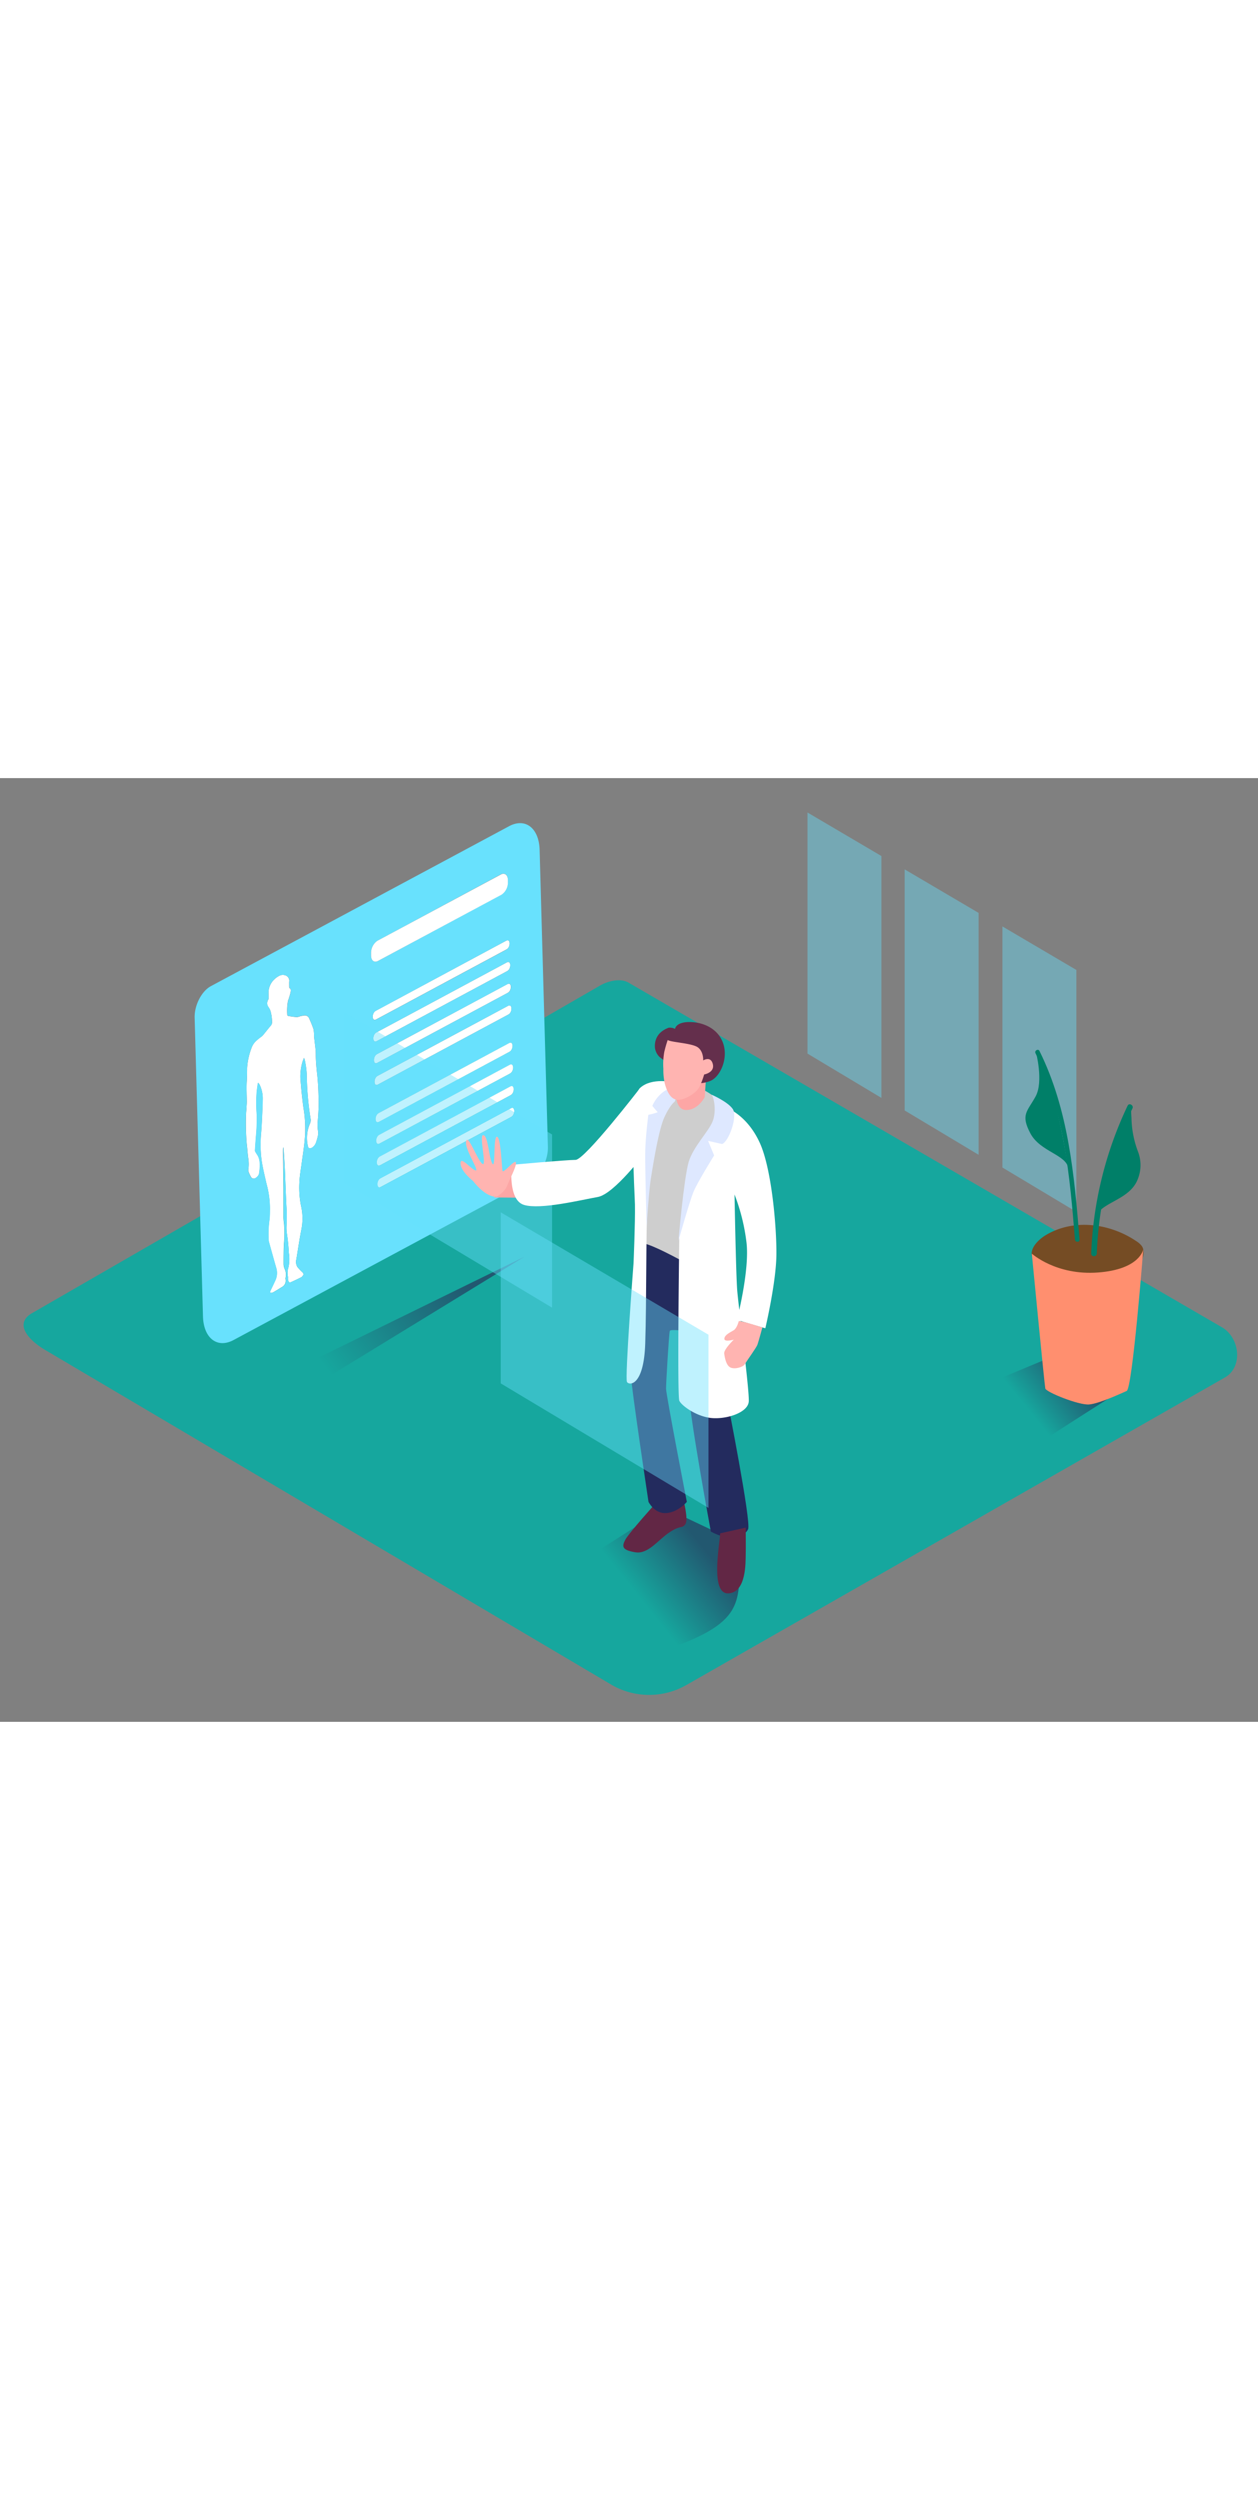 <svg id="Layer_2" data-name="Layer 2" xmlns="http://www.w3.org/2000/svg" xmlns:xlink="http://www.w3.org/1999/xlink" viewBox="0 0 400 300" data-imageid="human-profile-isometric" imageName="Human profile" class="illustrations_image" style="width: 151px;"><rect x="0" y="0" width="400" height="300" fill="#808080" stroke="none"/><defs><linearGradient id="linear-gradient" x1="104.05" y1="188.13" x2="144.87" y2="155.58" gradientUnits="userSpaceOnUse"><stop offset="0" stop-color="#16a79e"/><stop offset="0.99" stop-color="#225870"/></linearGradient><linearGradient id="linear-gradient-2" x1="203.65" y1="260.98" x2="224.11" y2="244.67" xlink:href="#linear-gradient"/><linearGradient id="linear-gradient-3" x1="326.15" y1="199.83" x2="341.88" y2="187.29" xlink:href="#linear-gradient"/></defs><title>PP</title><path d="M194.71,288.38,15,182.16c-5.72-3.21-10.63-8.49-5.05-11.94l180.37-104c2.71-1.68,6.82-2.78,9.57-1.18L388.53,174.57c5.72,3.32,6.75,12.6,1,15.93L218.4,288.21A23.9,23.9,0,0,1,194.71,288.38Z" fill="#16a79e"/><polygon points="75.64 196.77 166.75 152.15 82.92 203.48 75.64 196.77" fill="url(#linear-gradient)"/><path d="M211,277.29c28.13-9.45,23.35-16.28,24.35-34L211.53,232l-32.31,20.54C185.22,259.34,203.19,272.42,211,277.29Z" fill="url(#linear-gradient-2)"/><polygon points="311.16 42.85 287.65 29.01 287.65 105.65 311.16 119.74 311.16 42.85" fill="#68e1fd" opacity="0.42" class="target-color"/><polygon points="342.25 60.99 318.74 47.15 318.74 123.79 342.25 137.88 342.25 60.99" fill="#68e1fd" opacity="0.42" class="target-color"/><path d="M88.62,62.95A2.49,2.49,0,0,1,91,62.81a1.82,1.82,0,0,1,.94,1.95c0,.45,0,.88,0,1.32s0,.65.28.81.27.65.2,1c-.15.8-.43,1.61-.67,2.4a3.89,3.89,0,0,0-.2.58,17.44,17.44,0,0,0-.23,4.31c0,.2.17.4.31.43A25.62,25.62,0,0,0,94.4,76a4.12,4.12,0,0,0,1.08-.3c.37-.09.75-.14,1.12-.2a1.47,1.47,0,0,1,1.74,1,34.63,34.63,0,0,1,1.33,3.3A11.71,11.71,0,0,1,99.87,82c0,.61.12,1.21.18,1.81.09.78.19,1.54.27,2.34.05.53.07,1.07.08,1.62,0,2.17.2,4.26.44,6.32.34,3,.44,6.14.48,9.3,0,2-.15,4.13-.34,6.24a14.11,14.11,0,0,0,.18,2.85,5,5,0,0,1-.09,1.28,17.66,17.66,0,0,1-.54,1.92,3.2,3.2,0,0,1-1.34,1.83,1.29,1.29,0,0,1-.81.16.52.52,0,0,1-.4-.4,11.39,11.39,0,0,1,.65-7.57,2.68,2.68,0,0,0,.17-1.15A96.17,96.17,0,0,1,97.54,94.1a28.69,28.69,0,0,0-.65-4.61,3,3,0,0,0-.25-.54c-.2.53-.36.88-.46,1.24a16.18,16.18,0,0,0-.67,5.33c.13,1.54.25,3.09.41,4.62.2,1.82.39,3.65.68,5.41a39,39,0,0,1,.25,9.72c-.21,2.27-.59,4.6-.89,6.9-.27,2.11-.69,4.28-.76,6.31a29,29,0,0,0,.53,7.55,17.69,17.69,0,0,1,.08,7.56c-.62,3.15-1.06,6.29-1.59,9.43a3.1,3.1,0,0,0,.37,2.42A17.3,17.3,0,0,0,96.06,157l.15.11c.13.21.25.44.38.66-.25.29-.49.73-.74.87-1.15.59-2.3,1.13-3.46,1.65-.49.21-.88-.5-.82-1.29a2.58,2.58,0,0,0-.06-.81,5.61,5.61,0,0,1,.2-2.66,11.8,11.8,0,0,0,.13-4.58,58.86,58.86,0,0,0-.63-6.23,12.73,12.73,0,0,1-.1-2.55c.06-1.84.05-3.63,0-5.4-.24-4.33-.36-8.72-.56-13.07-.09-2-.25-4-.38-6a3.75,3.75,0,0,0-.06-.37,6.1,6.1,0,0,0-.15,1.54c.06,3.81.13,7.61.17,11.43,0,3,0,6,0,8.94a13.86,13.86,0,0,0,.15,2.14,34,34,0,0,1,0,6.62c-.1,2.22-.12,4.41-.11,6.59a4.2,4.2,0,0,0,.34,1.42,4.32,4.32,0,0,1,.29,2.86.92.92,0,0,0,0,.4,2.27,2.27,0,0,1-1,2.42c-.95.57-1.89,1.17-2.83,1.71a1.66,1.66,0,0,1-.73.24c-.44,0-.47-.23-.18-.85.46-1,.94-2,1.39-2.94a5.65,5.65,0,0,0,.4-4c-.8-2.78-1.57-5.58-2.35-8.38a2.63,2.63,0,0,1-.09-.55,32.05,32.05,0,0,1,.24-6.46c.16-1.18.11-2.31.15-3.46a29.44,29.44,0,0,0-1.08-8.08c-.53-2.31-1.09-4.59-1.48-7a37.24,37.24,0,0,1-.22-9.06c.18-2.12.34-5.54.42-7.62,0-1.12.08-2.23.1-3.34a10.05,10.05,0,0,0-1-4.46,3,3,0,0,0-.45-.59L82,97c-.1.82-.22,1.65-.33,2.47a44.2,44.2,0,0,0,0,7.6,61,61,0,0,1-.28,7c-.11,1.42-.21,2.85-.3,4.26a.77.77,0,0,0,.12.45c.19.34.41.64.61,1,1,1.46.93,3.61.57,5.95a1.77,1.77,0,0,1-.33.69,2.68,2.68,0,0,1-.82.73,1,1,0,0,1-1.4-.33A10.57,10.57,0,0,1,79,125a2.21,2.21,0,0,1,0-.82,11.5,11.5,0,0,0,0-3c-.26-1.59-.33-3.31-.54-4.94a75.3,75.3,0,0,1-.21-9.56c0-.53.09-1.08.12-1.61,0-.72.12-1.47.11-2.16,0-2.23-.17-4.4,0-6.69.08-1.41.08-2.76.1-4.13a22,22,0,0,1,1.52-6.63,5.68,5.68,0,0,1,1.8-2.32c.47-.44,1-.77,1.46-1.16a1.27,1.27,0,0,0,.24-.24c.84-1,1.68-2.09,2.53-3.1a1.5,1.5,0,0,0,.38-1A13.17,13.17,0,0,0,86,74a4.66,4.66,0,0,0-.74-1.3A2,2,0,0,1,85.05,71a.85.85,0,0,1,.07-.29c.43-.52.28-1,.28-1.46,0-.21,0-.41,0-.61A5.8,5.8,0,0,1,87.21,64,6.09,6.09,0,0,1,88.62,62.95Z" fill="#fff"/><g style="isolation:isolate"><path d="M162.49,104.91c1.33-.71,1.41,2.06.08,2.78L121,130c-1.34.72-1.41-2.06-.08-2.78Z" fill="#fff"/><path d="M161.59,72.37c1.33-.71,1.41,2.05.08,2.77L120.13,97.43c-1.34.72-1.41-2.05-.08-2.77Z" fill="#fff"/><path d="M161.39,65.46c1.33-.71,1.41,2.06.08,2.78L119.94,90.53c-1.34.72-1.41-2.06-.08-2.78Z" fill="#fff"/><path d="M161.2,58.56c1.33-.71,1.41,2.06.08,2.78L119.75,83.63c-1.34.72-1.41-2.06-.08-2.78Z" fill="#fff"/><path d="M161,51.66c1.33-.71,1.41,2.05.08,2.77L119.56,76.73c-1.34.72-1.41-2.05-.08-2.77Z" fill="#fff"/><path d="M161.87,15.29c5.17-2.77,9.52.59,9.71,7.52l2.63,94.38c.12,4.23-2.35,9.05-5.51,10.75l-94.45,50.7c-5.17,2.77-9.52-.59-9.71-7.52L61.89,76.17c-.11-3.92,2.17-8.38,5.1-10Zm-60.56,88.06c0-3.16-.15-6.32-.48-9.3-.24-2.06-.39-4.15-.44-6.32,0-.55,0-1.09-.08-1.62-.07-.79-.18-1.55-.27-2.34-.07-.6-.14-1.2-.18-1.81a11.71,11.71,0,0,0-.19-2.21,34.67,34.67,0,0,0-1.33-3.3,1.47,1.47,0,0,0-1.74-1c-.37.06-.75.12-1.12.2a4.11,4.11,0,0,1-1.08.3,25.6,25.6,0,0,1-2.73-.35c-.14,0-.27-.23-.31-.43a17.44,17.44,0,0,1,.23-4.31,3.9,3.9,0,0,1,.2-.58c.23-.8.51-1.61.67-2.4.07-.37,0-.92-.2-1s-.27-.45-.28-.81-.05-.87,0-1.32A1.82,1.82,0,0,0,91,62.81a2.49,2.49,0,0,0-2.38.13A6.09,6.09,0,0,0,87.21,64a5.8,5.8,0,0,0-1.82,4.64c0,.2,0,.4,0,.61,0,.47.15.94-.28,1.46a.85.85,0,0,0-.07.29,2,2,0,0,0,.26,1.62A4.66,4.66,0,0,1,86,74a13.17,13.17,0,0,1,.49,3.71,1.5,1.5,0,0,1-.38,1c-.85,1-1.68,2.06-2.53,3.1a1.27,1.27,0,0,1-.24.24c-.49.39-1,.72-1.46,1.16a5.68,5.68,0,0,0-1.8,2.32,22,22,0,0,0-1.52,6.63c0,1.37,0,2.72-.1,4.13-.14,2.28,0,4.46,0,6.69,0,.69-.06,1.44-.11,2.16,0,.53-.12,1.09-.12,1.61a75.28,75.28,0,0,0,.21,9.56c.21,1.63.28,3.35.54,4.94a11.5,11.5,0,0,1,0,3,2.21,2.21,0,0,0,0,.82,10.58,10.58,0,0,0,.8,1.75,1,1,0,0,0,1.4.33,2.68,2.68,0,0,0,.82-.73,1.77,1.77,0,0,0,.33-.69c.36-2.34.41-4.49-.57-5.95-.21-.32-.42-.63-.61-1a.77.77,0,0,1-.12-.45c.09-1.41.19-2.84.3-4.26a61,61,0,0,0,.28-7,44.19,44.19,0,0,1,0-7.6c.1-.82.22-1.65.33-2.47l.18-.12a3,3,0,0,1,.45.59,10.05,10.05,0,0,1,1,4.46c0,1.11-.06,2.23-.1,3.34-.08,2.08-.24,5.5-.42,7.62a37.24,37.24,0,0,0,.22,9.06c.39,2.41,1,4.69,1.48,7A29.44,29.44,0,0,1,85.86,137c0,1.15,0,2.28-.15,3.46a32.05,32.05,0,0,0-.24,6.46,2.63,2.63,0,0,0,.09.55c.78,2.8,1.54,5.6,2.35,8.38a5.65,5.65,0,0,1-.4,4c-.45,1-.92,2-1.39,2.94-.29.62-.25.87.18.85a1.54,1.54,0,0,0,.65-.19c1-.59,2-1.19,2.91-1.76a2.27,2.27,0,0,0,1-2.42.92.92,0,0,1,0-.4,4.32,4.32,0,0,0-.29-2.86,4.2,4.2,0,0,1-.34-1.42c0-2.18,0-4.37.11-6.59a33.94,33.94,0,0,0,0-6.62,13.87,13.87,0,0,1-.15-2.15c0-3,0-6,0-8.94,0-3.82-.12-7.62-.17-11.43,0-.48,0-1,0-1.47a.33.33,0,0,1,.17.31c.13,2,.29,4,.38,6,.19,4.36.32,8.75.56,13.07.09,1.77.11,3.56,0,5.4a12.73,12.73,0,0,0,.1,2.55,58.85,58.85,0,0,1,.63,6.23,11.8,11.8,0,0,1-.13,4.58,5.61,5.61,0,0,0-.2,2.66,2.58,2.58,0,0,1,.06.81c-.06.79.33,1.5.82,1.29,1.16-.51,2.3-1.05,3.46-1.65.25-.13.49-.57.74-.87-.13-.22-.25-.45-.38-.66l-.15-.11a17.27,17.27,0,0,1-1.48-1.59,3.1,3.1,0,0,1-.37-2.42c.54-3.15,1-6.28,1.59-9.43a17.69,17.69,0,0,0-.08-7.56,29,29,0,0,1-.53-7.55c.08-2,.49-4.19.76-6.31.3-2.31.68-4.63.89-6.9a39,39,0,0,0-.25-9.72c-.29-1.76-.48-3.59-.68-5.41-.16-1.53-.29-3.08-.41-4.62a16.18,16.18,0,0,1,.67-5.33c.09-.36.26-.71.46-1.24a3,3,0,0,1,.25.54,28.69,28.69,0,0,1,.65,4.61,96.17,96.17,0,0,0,1.25,14.42,2.68,2.68,0,0,1-.17,1.15,11.39,11.39,0,0,0-.65,7.57.52.52,0,0,0,.4.4,1.29,1.29,0,0,0,.81-.16,3.2,3.2,0,0,0,1.34-1.83,17.66,17.66,0,0,0,.54-1.92,5,5,0,0,0,.09-1.28,14.12,14.12,0,0,1-.18-2.85c.18-2.11.36-4.22.34-6.24M118,55.71l0,.7c0,1.58,1,2.34,2.21,1.71L159.46,37a4.69,4.69,0,0,0,2-4l0-.7c0-1.58-1-2.34-2.21-1.71L120,51.72a4.69,4.69,0,0,0-2,4M162,87c1.33-.71,1.25-3.49-.08-2.78L120.39,106.5c-1.33.71-1.26,3.5.08,2.78L162,87m.38,13.81c1.33-.71,1.25-3.49-.08-2.78l-41.53,22.29c-1.33.71-1.26,3.5.08,2.78l41.53-22.29m-.19-6.9c1.33-.71,1.25-3.49-.08-2.78l-41.53,22.29c-1.33.71-1.26,3.5.08,2.78l41.53-22.29m.38,13.8c1.33-.71,1.25-3.49-.08-2.78L121,127.2c-1.33.71-1.26,3.5.08,2.78l41.53-22.29m-1.1-39.45c1.33-.71,1.25-3.49-.08-2.78L119.87,87.75c-1.33.71-1.26,3.5.08,2.78l41.53-22.29m-.19-6.9c1.33-.71,1.25-3.49-.08-2.78L119.67,80.86c-1.33.71-1.26,3.5.08,2.78l41.53-22.29m.38,13.8c1.33-.71,1.25-3.48-.08-2.77L120.06,94.66c-1.33.71-1.26,3.49.08,2.77l41.53-22.29m-.58-20.71c1.33-.71,1.25-3.48-.08-2.77L119.48,74c-1.33.71-1.26,3.49.08,2.77l41.53-22.29" fill="#68e1fd" class="target-color"/><path d="M162.3,98c1.33-.71,1.41,2.06.08,2.78l-41.53,22.29c-1.34.72-1.41-2.06-.08-2.78Z" fill="#fff"/><path d="M162.11,91.11c1.33-.71,1.41,2.06.08,2.78l-41.53,22.29c-1.34.72-1.41-2.06-.08-2.78Z" fill="#fff"/><path d="M161.92,84.21c1.33-.71,1.41,2.06.08,2.78l-41.53,22.29c-1.34.72-1.41-2.06-.08-2.78Z" fill="#fff"/><path d="M159.28,30.64c1.18-.63,2.16.13,2.21,1.71l0,.7a4.69,4.69,0,0,1-2,4L120.19,58.12C119,58.75,118,58,118,56.41l0-.7a4.69,4.69,0,0,1,2-4Z" fill="#fff"/></g><path d="M220.53,97.85s7.53,2.13,9.38,7.32-6.8,14.87-7.9,17.49-2.47,32.63-5.29,32.84S205,150,204.64,148.82s.82-26.73,2.4-33.11,6.9-15.35,6.9-15.35" fill="#cecece"/><path d="M217.19,228.83c.07.49,1.82,6.92.7,8.39s-1.19.07-4.89,2.45-6.85,7.13-11,6.43-4.33-1.75-3.22-3.91,10-12,10-12" fill="#622745"/><path d="M218.39,230.08s-2.69,3.23-6.47,3.56-5.72-3.56-5.72-3.56-5.6-37.3-5.49-39.56,1.29-41.29,2.69-42.58,15,6.38,15,6.38,1.67,20.57.57,21.11-5.74-.43-6,.32-1.19,16.39-1.19,18.33S218.39,230.08,218.39,230.08Z" fill="#232b5e"/><path d="M231.23,197.61s7.7,38.88,6.64,41.15-5.47,4.25-11.84.76c0,0-6.75-36.36-7.07-44.77" fill="#232b5e"/><path d="M214.18,96.7c-.24,0-6.88-1.6-10.6,1.74s-1.77,33-1.69,37.14c.11,5.81-.45,18.73-.45,18.73h0s-2.81,36.48-2.08,37.66,5.36,1.27,5.8-12.22.22-37,.7-43.6c.51-6.91,1.31-28.46,9.45-35.56" fill="#fff"/><path d="M214.52,102.87s-1.41.9-3.27,4.94-3.66,15.46-4.3,19.5-1.35,15.26-1.35,15.26-.51-18.86-.45-23.54,1-12,1-12a17.83,17.83,0,0,0,3-.83c-.19-.13-1.73-2-1.73-2s2.37-6.22,8.91-6.16" fill="#dee8ff"/><path d="M231.91,105.16c.24.24,5.92,2.56,9.68,10.79s5.36,26.63,5.28,35.51-3.52,23.43-3.52,23.43-8-2.24-9-2.8c0,0,4.08-15.67,3-24.55a62.89,62.89,0,0,0-3.8-15.19s.45,25.19.85,30.39,3.92,32,3.68,35.43-6.64,5.6-11.52,5.28-9.84-3.92-10.56-5.52,0-52.54,0-52.54,5.07-22.16,6.59-25.83S231.91,105.16,231.91,105.16Z" fill="#fff"/><path d="M226.21,100.61s5.09,2.18,6.76,4.55-1.25,10.45-3.38,11.16l-4.44-1,1.92,4.62s-5.39,8.66-6.6,11.67-4.49,14.49-4.68,15.32,1.73-20.2,3.21-25,6.24-9.49,7.57-12.76S227,101.31,226.21,100.61Z" fill="#dee8ff"/><path d="M224.6,93.57l-.52,7.86s-2.17,4.19-6,4.08-3.26-7.19-3.26-7.19" fill="#fda6a5"/><path d="M209.72,88.66a5,5,0,0,1-1.48-3c-.13-1.81.35-4.84,4.4-6.32a3.57,3.57,0,0,1,2,.39s.19-2.19,4.58-2.19,9.35,2.13,10.84,7.16-1.39,10.71-4.52,11.68a10.21,10.21,0,0,1-5,.52" fill="#642f4c"/><path d="M212.31,83.25A38.56,38.56,0,0,0,211.23,87a21.69,21.69,0,0,0-.3,5.4,18.82,18.82,0,0,0,.48,4.81c.49,1.7,1.35,4.17,3.17,4.87,2.39.92,6.8-1.9,7.78-3.86a24.1,24.1,0,0,0,1.53-4s3.43-.61,2.76-3.31-3.06-1.16-3.06-1.16.18-2.82-1.72-4.17S213.29,84,212.31,83.25Z" fill="#ffb4b1"/><path d="M237.11,238.26c0,.91.07,6.64,0,8.74s.28,11.88-5.52,12.16-2.8-15.38-2.59-19.09" fill="#622745"/><path d="M234.9,172.61s-.54,2.23-1.58,2.89-2.89,1.42-3,2.67,3,.33,3,.33-3.22,3.1-3.05,4.41.6,3.81,2,4.46,4-.11,4.57-1.09,3.65-5.2,4-6.17,1.57-5.48,1.57-5.48S235.94,172.51,234.9,172.61Z" fill="#ffb4b1"/><polygon points="109.48 128.75 109.48 74.38 175.54 113.28 175.54 168.34 109.48 128.75" fill="#68e1fd" opacity="0.42" class="target-color"/><polygon points="159.21 192.41 159.21 138.03 225.27 176.94 225.27 232 159.21 192.41" fill="#68e1fd" opacity="0.42" class="target-color"/><path d="M329.79,211.78c9-5.87,18.12-11.64,27.19-17.45l-17.22-12.57-31.23,13C314.53,201.61,322,206.92,329.79,211.78Z" fill="url(#linear-gradient-3)"/><path d="M363.51,149.79a3.05,3.05,0,0,0-.53-1.14,6.8,6.8,0,0,0-1.67-1.45c-8.47-5.73-20.18-7.31-29.13-1.71-2,1.28-5.08,4.18-3.87,6.91.7,1.59,2.83,2.51,4.3,3.16,4.8,2.11,10.16,3.12,15.31,4,1.9.32,3.81.64,5.73.82a7.91,7.91,0,0,0,7-3C362,155.7,364.11,152.27,363.51,149.79Z" fill="#754c24"/><path d="M328.08,151.16s7.72,7,21.06,6,14.38-7.34,14.38-7.34-3.45,44.21-5.28,45-8.64,4-11.92,4.29-13.69-3.92-13.95-5.07S328.08,151.16,328.08,151.16Z" fill="#ff8f6f"/><path d="M330.51,86.73c-.41-.83-1.67-.1-1.26.73,9.13,18.4,10.91,39.12,12.55,59.24.07.92,1.53.93,1.46,0C341.6,126.3,339.76,105.37,330.51,86.73Z" fill="#007f68"/><path d="M329.35,86.9s2.55,9.55-.08,14.32-4.81,5.73-1.66,11.69,11.55,6.73,12.12,11.28S335.69,95,329.35,86.9Z" fill="#007f68"/><path d="M358.54,104.14a120.05,120.05,0,0,0-11.58,47c0,1.13,1.73,1.13,1.78,0A117.87,117.87,0,0,1,360.08,105C360.56,104,359,103.12,358.54,104.14Z" fill="#007f68"/><path d="M359.79,108.8c0-1-.21-2.84-.11-4.53q-.5.33-1,.64c-3.47,8.43-8.64,28.23-10.2,34.3,2.11-4.54,10.75-5.16,13.28-11.69a11.92,11.92,0,0,0,.15-8.61A31.77,31.77,0,0,1,359.79,108.8Z" fill="#007f68"/><polygon points="280.26 24.77 256.75 10.93 256.75 87.57 280.26 101.66 280.26 24.77" fill="#68e1fd" opacity="0.42" class="target-color"/><polyline points="157.09 133.31 166.21 133.39 166.75 126 160.85 126.67" fill="#fda6a5"/><path d="M203.58,98.45S185.94,121.36,183,121.36s-20.27,1.56-20.27,1.56-1.37,11.15,3.87,12.75,18.22-1.59,23.46-2.51S205.16,119,205.16,119" fill="#fff"/><path d="M157.95,133.06s2.57-1.47,3.29-3.44,3.06-6.18,2.8-7.42-4.07,3.74-4.28,2.61S159.23,114,158,114s-.36,10.6-1.49,8.49-1.27-8.69-2.81-9,1.25,10.29-.34,9.12-4.58-9.72-5.15-7.16,4.58,9.87,2.92,9.24-4.72-4.68-4.69-2.18,4,5.59,4,5.59S154.3,133.35,157.95,133.06Z" fill="#ffb4b1"/></svg>